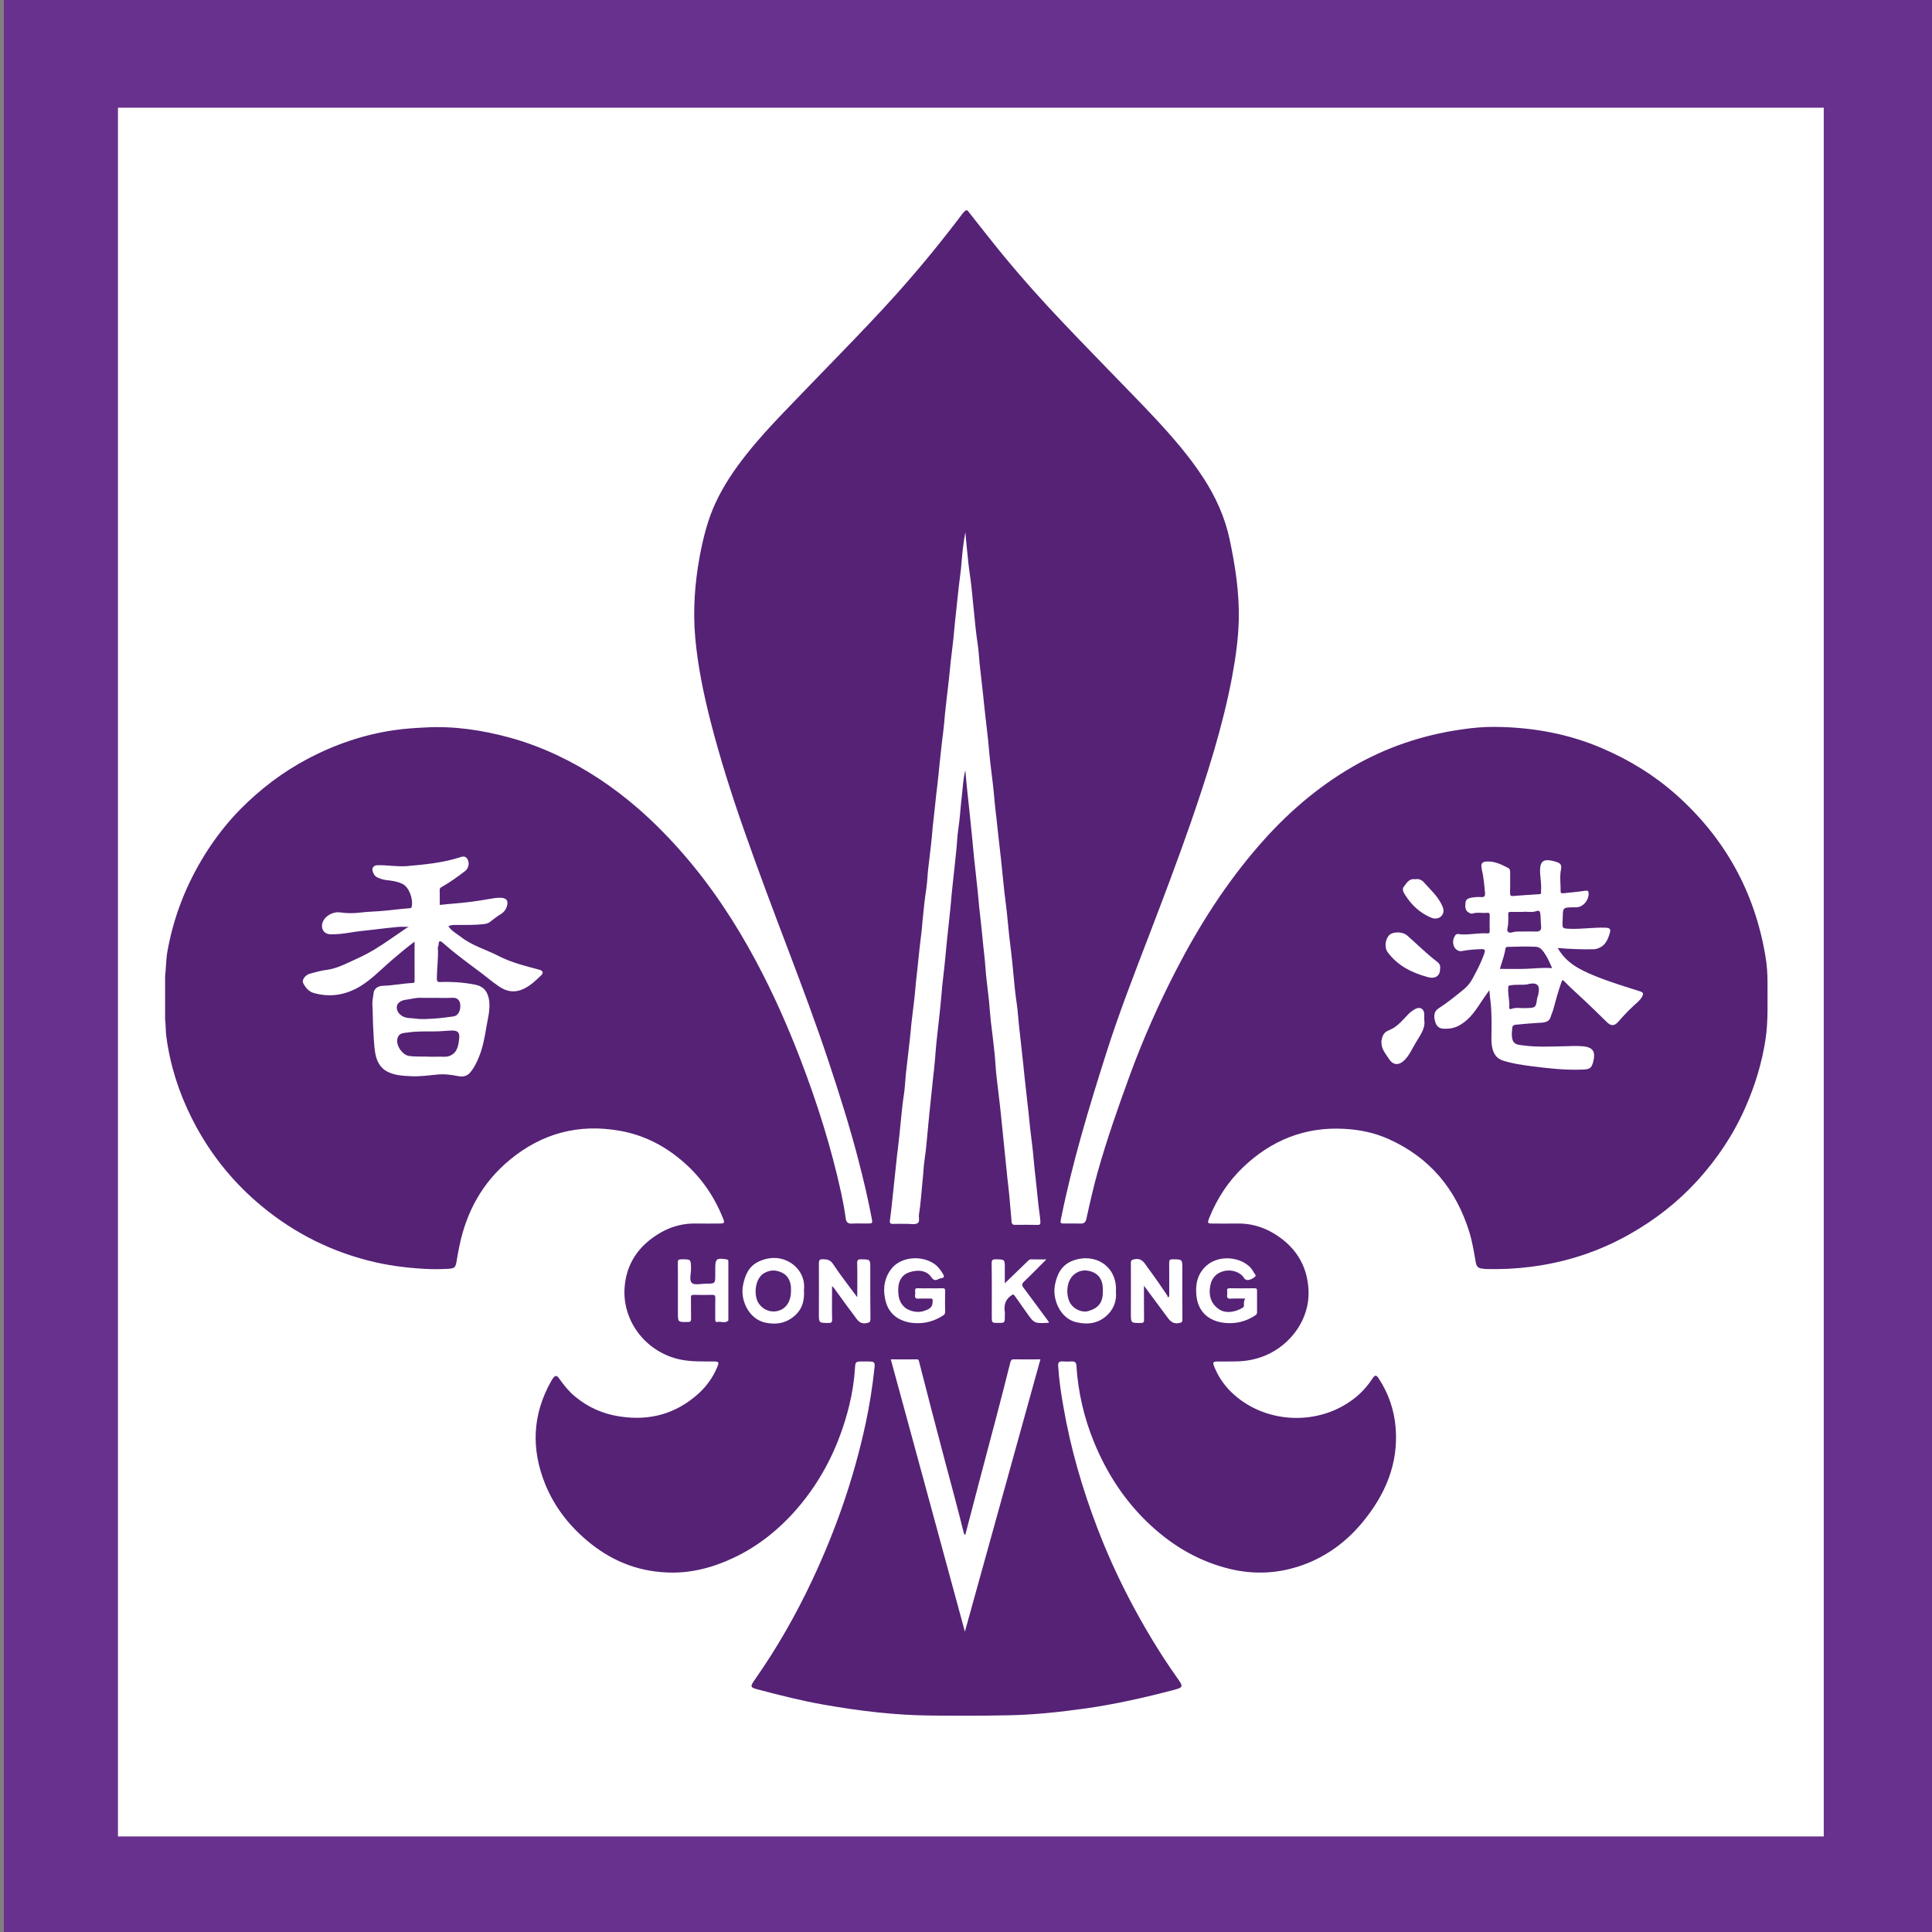 <?xml version="1.0" encoding="utf-8"?>
<!-- Generator: Adobe Illustrator 16.0.0, SVG Export Plug-In . SVG Version: 6.00 Build 0)  -->
<!DOCTYPE svg PUBLIC "-//W3C//DTD SVG 1.1//EN" "http://www.w3.org/Graphics/SVG/1.1/DTD/svg11.dtd">
<svg version="1.1" id="圖層_2" xmlns="http://www.w3.org/2000/svg" xmlns:xlink="http://www.w3.org/1999/xlink" x="0px" y="0px"
	 width="500px" height="500px" viewBox="0 0 500 500" enable-background="new 0 0 500 500" xml:space="preserve">
<rect x="0" y="0" width="500" height="500" fill="#808080" stroke="none"/>
<rect x="1" y="-1" fill="#69318E" width="500.512" height="503.294"/>
<rect x="30.53" y="27.876" fill="#FFFFFF" width="441.453" height="447.393"/>
<g>
	<path fill-rule="evenodd" clip-rule="evenodd" fill="#FFFFFF" d="M249.837,199.355c-0.599,2.189-0.634,4.438-0.914,6.655
		c-0.351,2.907-0.491,5.807-0.933,8.698c-0.264,1.794-0.315,3.628-0.507,5.44c-0.317,2.848-0.563,5.729-0.917,8.593
		c-0.227,1.862-0.365,3.788-0.542,5.678c-0.281,2.853-0.6,5.718-0.914,8.584c-0.195,1.87-0.353,3.778-0.547,5.675
		c-0.262,2.868-0.7,5.722-0.893,8.587c-0.158,1.888-0.372,3.786-0.563,5.677c-0.281,2.865-0.687,5.729-0.916,8.584
		c-0.122,1.911-0.315,3.777-0.508,5.689c-0.353,2.845-0.581,5.728-0.916,8.572c-0.212,1.815-0.349,3.64-0.544,5.451
		c-0.301,2.941-0.492,5.905-0.933,8.82c-0.28,1.806-0.317,3.621-0.524,5.442c-0.301,2.935-0.475,5.895-0.935,8.836
		c-0.122,0.767,0.303,1.863-0.384,2.24c-0.667,0.389-1.706,0.16-2.586,0.16c-1.247,0-2.494-0.045-3.739,0.007
		c-0.6,0.013-0.882-0.097-0.827-0.778c0.263-1.95,0.475-3.913,0.686-5.863c0.193-1.731,0.369-3.469,0.544-5.194
		c0.334-2.741,0.544-5.499,0.914-8.212c0.229-1.689,0.351-3.386,0.545-5.081c0.297-2.745,0.491-5.487,0.93-8.235
		c0.282-1.73,0.336-3.521,0.512-5.307c0.315-2.671,0.595-5.325,0.913-7.986c0.227-1.761,0.368-3.551,0.543-5.319
		c0.301-2.732,0.703-5.456,0.948-8.206c0.124-1.696,0.319-3.391,0.515-5.08c0.317-2.741,0.542-5.5,0.893-8.225
		c0.228-1.677,0.388-3.373,0.529-5.07c0.262-2.75,0.543-5.49,0.965-8.217c0.262-1.765,0.299-3.559,0.507-5.324
		c0.302-2.732,0.687-5.475,0.937-8.225c0.121-1.686,0.296-3.374,0.508-5.072c0.333-2.742,0.545-5.474,0.914-8.215
		c0.21-1.686,0.351-3.392,0.527-5.08c0.314-2.732,0.56-5.472,0.93-8.225c0.211-1.668,0.369-3.382,0.508-5.07
		c0.282-2.742,0.615-5.493,0.934-8.224c0.208-1.765,0.351-3.549,0.547-5.316c0.296-2.744,0.702-5.466,0.911-8.233
		c0.14-1.682,0.353-3.377,0.529-5.063c0.315-2.742,0.544-5.492,0.911-8.224c0.23-1.607,0.386-3.208,0.513-4.835
		c0.209-2.388,0.472-4.769,0.93-7.144c0.246,2.698,0.491,5.406,0.789,8.103c0.281,2.497,0.722,4.991,0.935,7.495
		c0.14,1.696,0.349,3.385,0.507,5.071c0.265,2.749,0.529,5.492,0.947,8.233c0.266,1.714,0.336,3.455,0.512,5.184
		c0.301,2.707,0.597,5.405,0.914,8.103c0.194,1.773,0.333,3.561,0.564,5.324c0.295,2.742,0.665,5.467,0.895,8.217
		c0.126,1.697,0.333,3.383,0.526,5.071c0.317,2.73,0.703,5.472,0.915,8.224c0.141,1.702,0.334,3.374,0.546,5.07
		c0.313,2.743,0.562,5.492,0.912,8.243c0.213,1.661,0.354,3.358,0.544,5.072c0.3,2.74,0.529,5.472,0.899,8.215
		c0.227,1.635,0.387,3.295,0.544,4.937c0.244,2.795,0.579,5.572,0.93,8.341c0.195,1.651,0.354,3.312,0.512,4.975
		c0.245,2.774,0.526,5.569,0.931,8.328c0.262,1.725,0.336,3.456,0.525,5.204c0.301,2.698,0.579,5.392,0.898,8.101
		c0.211,1.725,0.353,3.463,0.544,5.185c0.297,2.719,0.6,5.416,0.897,8.093c0.23,1.726,0.351,3.476,0.545,5.214
		c0.317,2.786,0.72,5.554,0.948,8.337c0.14,1.661,0.317,3.306,0.512,4.946c0.331,2.787,0.542,5.573,0.912,8.36
		c0.14,0.972,0.281,1.95,0.317,2.961c0.019,0.518-0.159,0.676-0.688,0.676c-1.968-0.036-3.953-0.036-5.919-0.01
		c-0.936,0.016-0.827-0.718-0.882-1.204c-0.282-2.803-0.438-5.615-0.772-8.401c-0.475-3.927-0.792-7.862-1.231-11.798
		c-0.229-2.304-0.455-4.634-0.703-6.938c-0.333-3.418-0.808-6.829-1.176-10.221c-0.229-2.021-0.281-4.028-0.512-6.05
		c-0.262-2.69-0.632-5.38-0.949-8.093c-0.193-1.821-0.317-3.622-0.491-5.441c-0.297-2.872-0.719-5.694-0.913-8.586
		c-0.123-1.828-0.353-3.638-0.544-5.438c-0.283-2.856-0.547-5.729-0.898-8.585c-0.229-1.828-0.334-3.691-0.544-5.546
		c-0.301-2.906-0.632-5.807-0.947-8.717c-0.196-1.765-0.318-3.546-0.51-5.314c-0.268-2.911-0.599-5.801-0.898-8.702
		c-0.212-1.739-0.353-3.467-0.544-5.202C250.012,201.631,249.941,200.499,249.837,199.355z"/>
	<path fill-rule="evenodd" clip-rule="evenodd" fill="#FFFFFF" d="M107.289,243.697c-2.182,1.637-4.097,3.244-6.011,4.888
		c-2.97,2.566-5.677,5.516-9.21,7.317c-3.41,1.724-7.031,2.146-10.754,1.115c-1.392-0.366-2.235-1.379-2.848-2.599
		c-0.421-0.773,0.508-2.103,1.773-2.443c1.406-0.396,2.829-0.774,4.29-0.968c1.986-0.262,3.762-1.018,5.518-1.829
		c2.304-1.044,4.605-2.088,6.766-3.39c2.83-1.706,5.521-3.681,8.264-5.527c0.121-0.097,0.262-0.148,0.718-0.386
		c-1.141,0-2.003-0.063-2.829,0.016c-2.125,0.187-4.235,0.457-6.343,0.705c-2.005,0.227-4.009,0.412-5.997,0.748
		c-1.686,0.28-3.374,0.489-5.062,0.455c-1.474-0.009-2.421-1.073-2.212-2.529c0.264-1.952,2.671-3.438,4.692-3.137
		c1.688,0.251,3.48,0.262,5.186,0.042c1.668-0.201,3.321-0.262,4.972-0.368c2.655-0.177,5.274-0.589,7.911-0.766
		c0.28-0.018,0.369-0.111,0.438-0.404c0.423-1.908-0.648-5.017-2.374-5.87c-1.247-0.631-2.726-0.845-4.149-0.999
		c-0.822-0.09-1.595-0.319-2.336-0.679c-0.806-0.376-1.068-1.01-1.281-1.729c-0.212-0.775,0.386-1.434,1.229-1.443
		c2.619-0.069,5.202,0.457,7.804,0.221c4.445-0.396,8.896-0.817,13.198-2.145c0.88-0.272,1.846-0.747,2.444,0.545
		c0.439,0.993,0.158,2.241-0.774,2.935c-1.915,1.467-3.886,2.883-5.994,4.077c-0.315,0.177-0.545,0.334-0.528,0.79
		c0.053,1.284,0.016,2.56,0.016,3.86c1.355-0.151,2.62-0.282,3.923-0.378c2.935-0.236,5.87-0.623,8.769-1.15
		c1.089-0.169,2.179-0.405,3.305-0.317c1.314,0.123,1.739,0.747,1.438,2c-0.262,1.03-0.825,1.725-1.704,2.262
		c-0.983,0.581-1.863,1.342-2.761,2.003c-0.438,0.323-0.964,0.457-1.511,0.536c-2.301,0.273-4.554,0.219-6.833,0.219
		c-0.793,0-1.583-0.081-2.391,0.343c0.826,1.221,2.14,1.917,3.27,2.779c2.882,2.257,6.449,3.225,9.628,4.867
		c3.395,1.767,7.05,2.627,10.669,3.61c0.914,0.255,1.088,0.812,0.477,1.414c-1.582,1.495-3.13,3.043-5.239,3.808
		c-2.091,0.764-3.971,0.266-5.659-0.871c-1.828-1.23-3.48-2.679-5.255-3.99c-3.128-2.318-6.257-4.623-9.192-7.213
		c-0.421-0.405-1.245-1.117-1.229,0.402c0,0.23-0.211,0.475-0.193,0.774c0.158,2.647-0.244,5.281-0.264,7.917
		c0,0.729,0.159,0.968,0.912,0.931c3.043-0.104,6.029,0.1,9,0.681c2.231,0.453,3.321,1.799,3.638,4.215
		c0.28,2.322-0.353,4.57-0.737,6.812c-0.439,2.611-0.896,5.23-1.917,7.689c-0.595,1.493-1.319,2.94-2.373,4.138
		c-0.845,0.924-1.933,1.036-3.041,0.817c-1.809-0.38-3.638-0.589-5.462-0.393c-2.232,0.199-4.414,0.534-6.646,0.419
		c-2.196-0.106-4.412-0.193-6.4-1.301c-1.718-0.965-2.529-2.681-2.878-4.479c-0.422-2.304-0.422-4.666-0.581-6.997
		c-0.104-1.933-0.069-3.839-0.194-5.737c-0.069-1.027,0.21-1.978,0.299-2.963c0.108-1.186,1.125-1.906,2.533-1.931
		c2.547-0.072,5.026-0.608,7.558-0.721c0.719-0.039,0.528-0.512,0.528-0.845C107.289,250.323,107.289,247.099,107.289,243.697z"/>
	<path fill-rule="evenodd" clip-rule="evenodd" fill="#FFFFFF" d="M403.142,245.341c2.177,3.857,5.659,5.588,9.316,7.1
		c3.921,1.634,7.963,2.829,11.985,4.121c0.701,0.219,1.002,0.492,0.544,1.361c-0.563,1.029-1.438,1.635-2.232,2.391
		c-1.407,1.292-2.706,2.697-3.986,4.146c-0.985,1.126-1.848,1.101-2.901,0.063c-2.495-2.398-4.922-4.831-7.488-7.16
		c-1.195-1.1-2.391-2.197-3.514-3.385c-0.493-0.473-0.565-0.404-0.792,0.266c-0.808,2.299-1.458,4.656-2.09,7.02
		c-0.159,0.608-0.459,1.152-0.616,1.739c-0.474,1.804-2.108,1.634-3.443,1.724c-1.935,0.14-3.868,0.271-5.783,0.484
		c-0.475,0.069-0.703,0.323-0.74,0.597c-0.122,1.115-0.281,2.243,0.055,3.331c0.439,1.287,1.687,1.261,2.742,1.412
		c3.514,0.486,7.063,0.28,10.579,0.223c1.67-0.052,3.305-0.151,4.938,0.013c2.776,0.251,3.092,1.635,2.707,3.553
		c-0.457,2.284-1.106,2.436-3.232,2.478c-4.324,0.142-8.649-0.341-12.955-0.904c-2.494-0.318-4.937-0.679-7.327-1.458
		c-1.511-0.482-2.23-1.583-2.618-2.902c-0.231-0.85-0.317-1.773-0.317-2.703c0.036-3.245,0.141-6.495-0.231-9.71
		c-0.122-0.845-0.225-1.716-0.294-2.885c-0.739,1.039-1.319,1.847-1.865,2.664c-1.563,2.355-3.043,4.745-5.604,6.273
		c-1.479,0.914-3.06,1.162-4.729,1.003c-1.213-0.133-1.742-1.196-1.934-2.19c-0.246-1.098-0.193-2.266,0.932-3.002
		c2.373-1.53,4.569-3.305,6.746-5.107c0.813-0.695,1.546-1.608,2.06-2.558c1.162-2.116,2.267-4.237,3.058-6.52
		c0.314-0.914,0.262-1.204-0.757-1.178c-1.704,0.055-3.39,0.169-5.078,0.5c-0.841,0.175-1.776-0.5-2.075-1.45
		c-0.298-0.924-0.106-1.81,0.388-2.583c0.386-0.632,1.073-0.317,1.617-0.282c2.249,0.116,4.482-0.421,6.713-0.264
		c0.476,0.035,0.616-0.158,0.616-0.625c-0.036-1.371-0.036-2.732,0-4.093c0-0.484-0.178-0.642-0.635-0.606
		c-1.298,0.14-2.637-0.237-3.919,0.219c-0.158,0.043-0.387-0.061-0.544-0.122c-1.317-0.502-1.284-1.598-1.178-2.681
		c0.07-0.88,0.632-1.152,1.511-1.335c0.88-0.15,1.727-0.222,2.584-0.15c0.842,0.036,1.019-0.281,0.967-1.019
		c-0.175-2.1-0.37-4.149-0.843-6.204c-0.317-1.45,0.034-1.987,1.511-1.994c1.97-0.035,3.638,0.814,5.307,1.667
		c0.564,0.29,0.527,0.819,0.527,1.31c0,1.731,0.018,3.464-0.018,5.202c0,0.518,0.089,0.819,0.72,0.756
		c2.286-0.177,4.59-0.333,6.891-0.473c0.635-0.045,0.353-0.51,0.388-0.826c0.19-1.837-0.265-3.649-0.246-5.491
		c0.052-2.06,0.861-2.779,2.882-2.383c0.387,0.069,0.774,0.175,1.125,0.281c1.002,0.324,1.723,0.554,1.408,2.063
		c-0.372,1.795-0.055,3.702-0.091,5.544c-0.015,0.697,0.405,0.59,0.772,0.565c1.865-0.212,3.711-0.345,5.538-0.644
		c0.755-0.123,0.932,0.079,0.948,0.74c0.053,1.493-1.283,3.524-3.215,3.542c-3.87,0.034-3.358-0.106-3.533,3.558
		c-0.105,1.985-0.019,1.926,1.986,2.013c3.04,0.097,6.081-0.404,9.14-0.291c1.156,0.064,1.404,0.352,1.069,1.477
		c-0.49,1.625-1.124,3.148-2.917,3.829c-0.457,0.179-0.878,0.267-1.369,0.275C409.294,245.728,406.304,245.613,403.142,245.341z"/>
	<path fill-rule="evenodd" clip-rule="evenodd" fill="#FFFFFF" d="M269.258,351.802c-6.539,23.523-13.008,46.88-19.543,70.468
		c-6.417-23.588-12.763-46.989-19.176-70.468c2.287,0,4.499,0.026,6.697,0c0.369,0,0.51,0.058,0.595,0.489
		c2.233,8.695,4.467,17.374,6.787,26.06c1.633,6.146,3.321,12.302,4.833,18.471c0.034,0.148,0.174,0.251,0.353,0.444
		c1.246-4.788,2.493-9.516,3.723-14.224c1.495-5.687,3.006-11.34,4.502-17.017c1.157-4.486,2.335-8.946,3.443-13.432
		c0.156-0.625,0.353-0.812,0.932-0.792C264.651,351.828,266.903,351.802,269.258,351.802z"/>
	<path fill-rule="evenodd" clip-rule="evenodd" fill="#FFFFFF" d="M296.059,332.742c0,3.144-0.021,5.94,0.018,8.778
		c0.018,0.646-0.142,0.865-0.827,0.865c-2.582,0.02-2.582,0.039-2.582-2.548c0-4.277,0.035-8.548,0-12.802
		c-0.02-0.855,0.175-1.029,1.071-1.165c1.847-0.302,2.459,1.053,3.252,2.134c1.757,2.353,3.392,4.753,5.044,7.167
		c0.104,0.167,0.142,0.389,0.191,0.602c0.122-0.1,0.248-0.213,0.37-0.3c0-2.89,0.018-5.763-0.016-8.637
		c-0.019-0.757,0.177-0.939,0.912-0.934c2.498,0.026,2.498-0.025,2.498,2.491c0,4.357-0.036,8.704,0.014,13.064
		c0.018,0.708-0.191,0.808-0.911,0.956c-1.774,0.331-2.513-0.872-3.34-1.992C299.925,337.958,298.097,335.474,296.059,332.742z"/>
	<path fill-rule="evenodd" clip-rule="evenodd" fill="#FFFFFF" d="M215.337,332.854c0,3.006-0.051,5.812,0.016,8.611
		c0.02,0.766-0.227,0.934-0.948,0.92c-2.462-0.013-2.478,0.02-2.478-2.388c0-4.348,0.034-8.708,0-13.059
		c0-0.83,0.177-1.055,1.036-1.055c1.162,0.019,1.952,0.177,2.69,1.328c1.879,2.854,4.006,5.539,6.205,8.506
		c0-3.063,0.053-5.876-0.02-8.725c-0.053-0.933,0.246-1.116,1.126-1.091c2.267,0.062,2.267,0.01,2.267,2.33
		c0,4.402-0.02,8.788,0.037,13.161c0,0.812-0.281,0.863-0.986,1.021c-1.934,0.396-2.529-1.071-3.374-2.159
		c-1.76-2.285-3.409-4.656-5.115-6.971C215.707,333.153,215.565,333.058,215.337,332.854z"/>
	<path fill-rule="evenodd" clip-rule="evenodd" fill="#FFFFFF" d="M240.785,333.418c1.056,0,2.093,0.016,3.128-0.02
		c0.563-0.017,0.687,0.187,0.687,0.698c-0.037,1.814-0.037,3.617,0,5.419c0,0.45-0.142,0.695-0.545,0.943
		c-1.826,1.164-3.708,1.85-5.921,1.966c-2.093,0.087-3.974-0.219-5.767-1.281c-2.02-1.216-3.02-3.186-3.374-5.37
		c-0.493-2.716,0.018-5.346,1.81-7.55c2.426-2.938,7.559-3.446,10.965-1.152c1.057,0.722,1.705,1.681,2.337,2.735
		c0.301,0.534,0.282,0.886-0.421,0.976c-0.28,0.025-0.544,0.097-0.772,0.226c-0.843,0.476-1.335,0.354-1.932-0.521
		c-1.143-1.674-3.356-2.015-5.765-1.182c-1.723,0.596-2.69,2.127-2.742,4.154c-0.051,1.848,0.159,3.518,1.635,4.859
		c1.213,1.085,3.553,1.532,5.08,0.934c1.088-0.412,2.108-0.702,2.161-2.195c0.053-0.714,0.123-1.045-0.722-0.994
		c-0.948,0.045-1.915-0.051-2.88,0.026c-0.776,0.061-1.004-0.219-0.917-0.931c0.057-0.351,0.057-0.714,0-1.081
		c-0.048-0.554,0.159-0.679,0.689-0.679C238.606,333.434,239.695,333.418,240.785,333.418z"/>
	<path fill-rule="evenodd" clip-rule="evenodd" fill="#FFFFFF" d="M322.263,336.072c-1.337,0-2.549-0.061-3.744,0.017
		c-0.827,0.061-1.036-0.248-0.931-0.995c0.036-0.331,0.036-0.649,0-0.972c-0.072-0.47,0.052-0.724,0.635-0.724
		c2.177,0.035,4.341,0.035,6.518,0c0.492,0,0.581,0.222,0.581,0.653c-0.018,1.859,0,3.7,0,5.541c0,0.419-0.14,0.631-0.492,0.847
		c-1.862,1.22-3.868,1.914-6.153,1.985c-2.001,0.045-3.813-0.258-5.533-1.249c-2.129-1.248-3.183-3.314-3.483-5.576
		c-0.349-2.912,0.092-5.751,2.427-7.92c2.776-2.594,7.435-2.609,10.458-0.547c0.824,0.566,1.478,1.249,1.915,2.156
		c0.231,0.412,0.827,0.791,0.231,1.229c-1.267,0.933-2.286,1.004-2.745,0.219c-1.02-1.654-3.337-2.163-4.92-1.844
		c-2.198,0.44-3.429,1.817-3.815,3.849c-0.438,2.423,0.092,4.524,2.127,6.001c1.791,1.319,4.412,0.844,6.311-0.335
		c0.263-0.187,0.315-0.431,0.278-0.727C321.894,337.18,321.926,336.646,322.263,336.072z"/>
	<path fill-rule="evenodd" clip-rule="evenodd" fill="#FFFFFF" d="M208.061,333.9c0.159,2.48-0.349,4.669-2.108,6.355
		c-2.285,2.159-4.993,2.703-8.051,2.002c-4.164-0.985-6.346-5.863-5.624-9.552c0.528-2.696,1.459-4.904,3.92-6.14
		c3.514-1.719,7.169-1.19,9.737,1.281C207.553,329.437,208.343,331.612,208.061,333.9z"/>
	<path fill-rule="evenodd" clip-rule="evenodd" fill="#FFFFFF" d="M288.8,334.286c0.211,2.134-0.438,4.168-1.932,5.751
		c-2.285,2.388-5.1,2.922-8.387,2.14c-4.11-1.001-6.183-5.931-5.464-9.638c0.597-3.025,1.861-5.31,4.815-6.346
		C283.494,324.182,289.204,327.757,288.8,334.286z"/>
	<path fill-rule="evenodd" clip-rule="evenodd" fill="#FFFFFF" d="M271.522,342.231c-0.228,0.077-0.246,0.104-0.299,0.116
		c-3.567,0.174-3.567,0.174-5.623-2.761c-0.983-1.403-1.984-2.804-2.971-4.203c-0.157-0.199-0.353-0.315-0.439-0.412
		c-1.896,1.023-2.458,2.62-2.145,4.641c0.053,0.36,0,0.733,0,1.091c0,1.664,0,1.664-1.722,1.664c-1.652,0-1.652,0-1.652-1.726
		c0-4.563,0.037-9.097-0.032-13.647c-0.02-0.937,0.28-1.116,1.141-1.091c2.266,0.062,2.266,0.01,2.266,2.33c0,1.358,0,2.723,0,3.881
		c1.987-1.905,4.045-3.9,6.102-5.896c0.191-0.189,0.421-0.306,0.719-0.306c1.249,0.035,2.479,0.017,3.938,0.017
		c-2.021,2.021-3.866,3.929-5.765,5.73c-0.683,0.653-0.599,1.065-0.052,1.738C267.149,336.281,269.293,339.217,271.522,342.231z"/>
	<path fill-rule="evenodd" clip-rule="evenodd" fill="#FFFFFF" d="M175.444,334.02c0-2.407,0.016-4.827-0.021-7.254
		c-0.016-0.656,0.177-0.853,0.862-0.862c2.55-0.019,2.513-0.032,2.55,2.433c0.035,1.269-0.563,2.974,0.245,3.701
		c0.685,0.618,2.372,0.177,3.603,0.177c2.425,0,2.425,0,2.425-2.407c0-0.502,0-0.975,0-1.471c0-2.6,0.301-2.809,2.901-2.423
		c0.475,0.081,0.491,0.268,0.491,0.608c0,5.023,0,9.988,0,14.999c0,0.062,0.037,0.203-0.016,0.229
		c-0.827,0.862-1.863,0.167-2.742,0.36c-0.634,0.139-0.634-0.264-0.634-0.715c0-1.808-0.034-3.616,0.018-5.419
		c0.018-0.688-0.175-0.897-0.861-0.872c-1.582,0.036-3.144,0.036-4.709,0c-0.581-0.01-0.756,0.146-0.74,0.737
		c0.037,1.821-0.016,3.617,0.037,5.432c0.019,0.688-0.175,0.853-0.861,0.862c-2.568,0.026-2.547,0.052-2.547-2.426
		C175.444,337.811,175.444,335.925,175.444,334.02z"/>
	<path fill-rule="evenodd" clip-rule="evenodd" fill="#FFFFFF" d="M368.59,263.927c0.404,2.249-1.16,4.124-2.283,6.071
		c-0.897,1.502-1.583,3.137-2.867,4.405c-1.474,1.416-2.937,1.29-4.022-0.415c-0.671-1.065-1.528-2.031-1.812-3.338
		c-0.089-0.527-0.139-0.997-0.052-1.506c0.245-1.158,0.615-2.038,1.967-2.547c2.075-0.808,3.48-2.621,5.009-4.182
		c0.527-0.536,1.126-0.961,1.795-1.317c1.125-0.591,2.124-0.079,2.266,1.218C368.624,262.747,368.59,263.208,368.59,263.927z"/>
	<path fill-rule="evenodd" clip-rule="evenodd" fill="#FFFFFF" d="M372.701,250.736c0,1.759-1.158,2.69-3.199,2.137
		c-4.04-1.108-7.747-2.893-10.349-6.407c-0.949-1.249-0.651-3.542,0.474-4.542c1.002-0.871,3.409-0.809,4.5,0.146
		c2.653,2.296,5.079,4.782,7.873,6.891C372.667,249.462,372.806,250.095,372.701,250.736z"/>
	<path fill-rule="evenodd" clip-rule="evenodd" fill="#FFFFFF" d="M366.234,227.546c0.844-0.175,1.669,0.132,2.214,0.739
		c1.654,1.881,3.587,3.573,4.695,5.915c0.261,0.544,0.507,1.134,0.42,1.729c-0.177,1.434-1.67,2.18-3.093,1.6
		c-2.989-1.221-5.203-3.321-6.89-6.026c-0.37-0.573-0.79-1.39-0.281-2.022C364.04,228.576,364.637,227.29,366.234,227.546z"/>
	<path fill-rule="evenodd" clip-rule="evenodd" fill="#552276" d="M111.1,273.47c-1.544-0.097-3.374,0.064-5.22-0.187
		c-1.706-0.219-3.569-2.774-2.989-4.653c0.423-1.366,1.603-1.267,2.568-1.409c2.372-0.377,4.78-0.263,7.171-0.298
		c1.404,0,2.793-0.177,4.18-0.219c1.654-0.045,2.215,0.447,2.024,2.1c-0.212,1.802-0.439,3.714-2.566,4.492
		c-0.985,0.357-1.969,0.094-2.953,0.174C112.682,273.515,112.032,273.47,111.1,273.47z"/>
	<path fill-rule="evenodd" clip-rule="evenodd" fill="#552276" d="M112.682,258.242c1.442,0,2.901,0.077,4.325-0.02
		c1.353-0.088,2.019,0.668,2.109,1.776c0.14,1.557-0.563,2.892-1.778,3.051c-1.67,0.245-3.337,0.454-5.044,0.561
		c-1.685,0.104-3.284,0.228-4.972-0.019c-0.774-0.122-1.564-0.043-2.338-0.264c-1.369-0.37-2.372-1.485-2.303-2.714
		c0.034-0.932,0.967-1.714,2.374-1.881c1.247-0.142,2.479-0.546,3.744-0.501C110.08,258.284,111.366,258.242,112.682,258.242z"/>
	<path fill-rule="evenodd" clip-rule="evenodd" fill="#552276" d="M401.701,250.553c-2.373-0.185-4.552,0.104-6.748,0.174
		c-2.231,0.071-4.447,0.02-6.785,0.02c0.512-1.796,1.196-3.472,1.44-5.265c0.107-0.518,0.669-0.439,0.862-0.439
		c2.336-0.069,4.66-0.14,6.994-0.016c1.247,0.026,1.917,1.143,2.514,2.055C400.646,248.117,401.102,249.285,401.701,250.553z"/>
	<path fill-rule="evenodd" clip-rule="evenodd" fill="#552276" d="M390.383,255.119c1.686-0.454,3.357-0.104,5.06-0.386
		c0.092-0.024,0.196-0.104,0.318-0.123c2.248-0.36,2.866,0.441,2.303,2.963c-0.055,0.229-0.177,0.457-0.229,0.669
		c-0.369,2.608-0.369,2.581-3.04,2.66c-1.229,0.053-2.495-0.263-3.708,0.222c-0.282,0.121-0.526-0.018-0.489-0.425
		C390.733,258.801,390.1,256.905,390.383,255.119z"/>
	<path fill-rule="evenodd" clip-rule="evenodd" fill="#552276" d="M394.091,236.001c1.07-0.151,2.337,0.237,3.603-0.228
		c0.439-0.144,0.827-0.124,0.934,0.656c0.14,1.073,0.085,2.154,0.207,3.218c0.144,1.239-0.473,1.485-1.526,1.438
		c-1.09-0.04-2.177-0.032-3.252,0c-0.86,0.011-1.739-0.077-2.618,0.188c-0.704,0.235-1.563,0.103-1.317-1.02
		c0.298-1.231,0.229-2.454,0.212-3.689c0-0.512,0.243-0.581,0.648-0.563C391.966,236.016,392.913,236.001,394.091,236.001z"/>
	<path fill-rule="evenodd" clip-rule="evenodd" fill="#552276" d="M204.703,334.122c0,2.697-1.265,4.544-3.27,5.11
		c-2.458,0.688-4.724-0.763-5.5-2.741c-0.808-2.144-0.386-5.825,1.95-7.08c1.617-0.862,3.076-0.756,4.587,0
		c1.388,0.688,2.019,1.985,2.214,3.488C204.723,333.312,204.703,333.697,204.703,334.122z"/>
	<path fill-rule="evenodd" clip-rule="evenodd" fill="#552276" d="M285.426,334.226c0,2.863-1.124,4.324-3.832,5.097
		c-1.53,0.447-3.865-0.482-4.779-2.375c-1.004-2.072-0.809-5.528,1.196-7.141c1.248-1.01,2.599-1.196,4.006-0.853
		c1.563,0.38,2.725,1.336,3.197,3.021C285.407,332.742,285.407,333.469,285.426,334.226z"/>
	<path fill-rule="evenodd" clip-rule="evenodd" fill="#552276" d="M249.908,54.452c0.158,0,0.314,0,0.473,0
		c2.127,2.73,4.288,5.437,6.431,8.129c4.589,5.799,9.421,11.361,14.412,16.766c5.152,5.553,10.423,10.983,15.694,16.415
		c4.043,4.183,8.12,8.304,12.058,12.521c4.482,4.832,8.788,9.762,12.39,15.298c3.251,4.967,5.66,10.292,6.891,16.127
		c1.44,6.817,2.497,13.697,2.338,20.712c-0.122,4.944-0.811,9.786-1.705,14.623c-2.427,12.907-6.415,25.369-10.686,37.758
		c-3.427,9.849-7.12,19.613-10.86,29.35c-3.868,10.079-7.789,20.149-11.056,30.44c-4.481,14.095-8.753,28.245-11.687,42.751
		c-0.246,1.307-0.246,1.307,1.105,1.307c1.302,0,2.601-0.032,3.866,0.013c0.932,0.032,1.391-0.302,1.584-1.229
		c0.878-4.01,1.789-8.026,2.882-11.98c2.442-8.653,5.41-17.123,8.505-25.573c3.375-9.152,7.329-18.064,11.794-26.728
		c5.993-11.61,12.97-22.576,21.563-32.428c6.942-7.987,14.851-14.885,24.023-20.218c8.792-5.105,18.229-8.278,28.28-9.72
		c2.97-0.449,5.94-0.705,8.91-0.667c9.543,0.113,18.824,1.767,27.628,5.58c6.961,2.998,13.392,6.933,19.051,11.967
		c12.584,11.205,20.315,25.117,23.092,41.741c0.406,2.285,0.548,4.57,0.548,6.874c-0.036,4.954,0.227,9.901-0.529,14.814
		c-0.948,6.088-2.723,11.926-5.22,17.547c-3.075,7.013-7.276,13.269-12.407,18.912c-5.061,5.555-10.914,10.114-17.469,13.825
		c-7.979,4.53-16.537,7.317-25.641,8.47c-3.833,0.498-7.682,0.676-11.564,0.579c-0.354-0.032-0.722-0.097-1.092-0.122
		c-0.983-0.091-1.425-0.625-1.58-1.609c-0.457-2.619-0.879-5.255-1.652-7.804c-3.428-11.099-10.211-19.324-20.914-24.112
		c-3.655-1.635-7.469-2.427-11.477-2.636c-10.211-0.569-18.859,2.971-26.187,9.947c-3.831,3.662-6.681,8.048-8.683,12.942
		c-0.055,0.135-0.105,0.231-0.14,0.354c-0.405,1.133-0.336,1.262,0.842,1.262c2.143,0.013,4.254,0.039,6.415,0
		c3.216-0.07,6.239,0.705,9.034,2.278c5.852,3.321,9.226,8.367,9.49,15.15c0.264,7.15-4.379,13.856-11.214,16.74
		c-2.443,1.02-5.009,1.486-7.646,1.519c-1.53,0.045-3.075,0-4.584,0.02c-1.319,0-1.424,0.174-0.932,1.422
		c1.158,2.849,2.934,5.291,5.235,7.292c8.56,7.485,21.865,7.875,30.845,0.934c1.9-1.448,3.494-3.198,4.815-5.213
		c0.666-1.018,1.003-1.018,1.651-0.013c2.515,3.835,3.973,8.048,4.358,12.652c0.775,9.394-2.669,17.352-8.489,24.444
		c-4.182,5.071-9.295,8.895-15.498,11.134c-6.205,2.24-12.513,2.568-18.913,1.03c-7.786-1.893-14.445-5.741-20.315-11.125
		c-6.679-6.117-11.477-13.479-14.872-21.776c-2.563-6.265-4.072-12.813-4.515-19.588c-0.033-0.853-0.313-1.238-1.192-1.213
		c-0.811,0.064-1.635,0.064-2.428,0c-0.88-0.025-1.176,0.245-1.107,1.213c0.228,3.53,0.723,7.038,1.354,10.514
		c1.863,10.8,4.906,21.265,8.824,31.491c2.406,6.301,5.186,12.415,8.294,18.375c3.727,7.111,7.839,13.998,12.497,20.543
		c1.441,2.027,1.352,2.253-1.056,2.884c-7.521,1.976-15.113,3.7-22.811,4.788c-6.663,0.934-13.324,1.654-20.072,1.776
		c-6.609,0.129-13.198,0.129-19.807,0.062c-9.401-0.062-18.717-1.194-27.961-2.829c-5.643-0.984-11.178-2.4-16.714-3.849
		c-2.302-0.599-2.354-0.73-1.038-2.636c5.712-8.132,10.616-16.749,14.836-25.721c6.095-12.949,10.771-26.388,13.795-40.393
		c1.052-4.847,1.807-9.75,2.334-14.681c0.124-1.271-0.067-1.493-1.333-1.519c-0.596-0.02-1.196-0.01-1.812-0.01
		c-1.702,0.01-1.828,0.062-1.915,1.715c-0.211,3.354-0.738,6.662-1.544,9.898c-2.462,9.845-6.769,18.762-13.445,26.491
		c-4.66,5.377-10.125,9.776-16.61,12.801c-5.377,2.514-11.089,3.99-17.066,3.707c-7.855-0.315-14.726-3.198-20.703-8.271
		c-4.729-3.996-8.421-8.766-10.773-14.506c-3.725-9.165-3.374-18.137,1.565-26.835c0.087-0.145,0.156-0.273,0.245-0.405
		c0.74-1.088,1.125-1.127,1.863-0.042c1.178,1.647,2.409,3.195,3.974,4.489c3.408,2.848,7.311,4.56,11.668,5.203
		c7.715,1.185,14.552-0.688,20.351-5.953c2.091-1.896,3.692-4.151,4.798-6.765c0.581-1.345,0.475-1.519-0.965-1.528
		c-2.848-0.01-5.713,0.097-8.542-0.486c-8.609-1.782-14.904-9.551-14.464-18.291c0.352-6.564,3.762-11.365,9.403-14.597
		c2.811-1.608,5.854-2.394,9.139-2.323c2.003,0.039,4.043,0.013,6.03,0c1.314,0,1.419-0.154,0.912-1.384
		c-2.196-5.477-5.448-10.274-9.844-14.191c-4.832-4.334-10.419-7.295-16.87-8.428c-10.63-1.882-20.141,0.647-28.438,7.515
		c-7.081,5.83-11.263,13.441-13.075,22.384c-0.246,1.217-0.491,2.439-0.685,3.694c-0.301,1.834-0.51,2.053-2.425,2.144
		c-1.971,0.105-3.955,0.122-5.923,0c-4.957-0.271-9.86-0.931-14.656-2.179c-10.897-2.816-20.527-7.952-29-15.359
		c-6.909-6.05-12.407-13.2-16.521-21.374c-3.39-6.713-5.64-13.776-6.626-21.239c-0.211-1.467-0.106-2.95-0.315-4.436
		c0-3.701,0-7.416,0-11.118c0.246-2.179,0.227-4.393,0.616-6.552c1.616-8.965,4.887-17.27,9.685-24.977
		c2.653-4.27,5.727-8.198,9.225-11.765c5.078-5.131,10.772-9.462,17.134-12.866c7.189-3.821,14.764-6.441,22.833-7.575
		c2.618-0.378,5.271-0.543,7.922-0.674c7.366-0.406,14.538,0.674,21.601,2.581c4.238,1.15,8.347,2.688,12.339,4.554
		c7.644,3.584,14.587,8.231,20.949,13.744c4.217,3.662,8.153,7.668,11.81,11.881c7.364,8.478,13.498,17.784,18.771,27.65
		c4.391,8.2,8.17,16.697,11.511,25.406c4.359,11.331,7.997,22.877,10.595,34.758c0.458,2.114,0.845,4.268,1.144,6.423
		c0.104,1.018,0.581,1.474,1.652,1.403c1.318-0.07,2.671-0.007,3.99-0.02c1.299,0,1.352-0.058,1.107-1.297
		c-0.949-5.036-2.127-9.991-3.411-14.94c-2.283-8.837-5.025-17.493-7.908-26.131c-3.144-9.439-6.644-18.771-10.156-28.061
		c-4.011-10.555-7.98-21.089-11.707-31.749c-3.195-9.12-6.114-18.328-8.522-27.715c-1.828-7.173-3.339-14.413-3.991-21.828
		c-0.614-7.039-0.106-13.972,1.16-20.915c0.914-4.832,2.074-9.569,4.201-14.079c2.072-4.402,4.779-8.391,7.768-12.18
		c3.04-3.867,6.362-7.471,9.77-11.035c4.833-5.054,9.736-10.061,14.589-15.1c5.009-5.175,10.018-10.394,14.815-15.746
		c5.923-6.634,11.564-13.522,16.925-20.64C249.361,54.935,249.625,54.707,249.908,54.452z"/>
	<path fill-rule="evenodd" clip-rule="evenodd" fill="#FFFFFF" d="M249.837,199.355c-0.599,2.189-0.634,4.438-0.914,6.655
		c-0.351,2.907-0.491,5.807-0.933,8.698c-0.264,1.794-0.315,3.628-0.507,5.44c-0.317,2.848-0.563,5.729-0.917,8.593
		c-0.227,1.862-0.365,3.788-0.542,5.678c-0.281,2.853-0.6,5.718-0.914,8.584c-0.195,1.87-0.353,3.778-0.547,5.675
		c-0.262,2.868-0.7,5.722-0.893,8.587c-0.158,1.888-0.372,3.786-0.563,5.677c-0.281,2.865-0.687,5.729-0.916,8.584
		c-0.122,1.911-0.315,3.777-0.508,5.689c-0.353,2.845-0.581,5.728-0.916,8.572c-0.212,1.815-0.349,3.64-0.544,5.451
		c-0.301,2.941-0.492,5.905-0.933,8.82c-0.28,1.806-0.317,3.621-0.524,5.442c-0.301,2.935-0.475,5.895-0.935,8.836
		c-0.122,0.767,0.303,1.863-0.384,2.24c-0.667,0.389-1.706,0.16-2.586,0.16c-1.247,0-2.494-0.045-3.739,0.007
		c-0.6,0.013-0.882-0.097-0.827-0.778c0.263-1.95,0.475-3.913,0.686-5.863c0.193-1.731,0.369-3.469,0.544-5.194
		c0.334-2.741,0.544-5.499,0.914-8.212c0.229-1.689,0.351-3.386,0.545-5.081c0.297-2.745,0.491-5.487,0.93-8.235
		c0.282-1.73,0.336-3.521,0.512-5.307c0.315-2.671,0.595-5.325,0.913-7.986c0.227-1.761,0.368-3.551,0.543-5.319
		c0.301-2.732,0.703-5.456,0.948-8.206c0.124-1.696,0.319-3.391,0.515-5.08c0.317-2.741,0.542-5.5,0.893-8.225
		c0.228-1.677,0.388-3.373,0.529-5.07c0.262-2.75,0.543-5.49,0.965-8.217c0.262-1.765,0.299-3.559,0.507-5.324
		c0.302-2.732,0.687-5.475,0.937-8.225c0.121-1.686,0.296-3.374,0.508-5.072c0.333-2.742,0.545-5.474,0.914-8.215
		c0.21-1.686,0.351-3.392,0.527-5.08c0.314-2.732,0.56-5.472,0.93-8.225c0.211-1.668,0.369-3.382,0.508-5.07
		c0.282-2.742,0.615-5.493,0.934-8.224c0.208-1.765,0.351-3.549,0.547-5.316c0.296-2.744,0.702-5.466,0.911-8.233
		c0.14-1.682,0.353-3.377,0.529-5.063c0.315-2.742,0.544-5.492,0.911-8.224c0.23-1.607,0.386-3.208,0.513-4.835
		c0.209-2.388,0.472-4.769,0.93-7.144c0.246,2.698,0.491,5.406,0.789,8.103c0.281,2.497,0.722,4.991,0.935,7.495
		c0.14,1.696,0.349,3.385,0.507,5.071c0.265,2.749,0.529,5.492,0.947,8.233c0.266,1.714,0.336,3.455,0.512,5.184
		c0.301,2.707,0.597,5.405,0.914,8.103c0.194,1.773,0.333,3.561,0.564,5.324c0.295,2.742,0.665,5.467,0.895,8.217
		c0.126,1.697,0.333,3.383,0.526,5.071c0.317,2.73,0.703,5.472,0.915,8.224c0.141,1.702,0.334,3.374,0.546,5.07
		c0.313,2.743,0.562,5.492,0.912,8.243c0.213,1.661,0.354,3.358,0.544,5.072c0.3,2.74,0.529,5.472,0.899,8.215
		c0.227,1.635,0.387,3.295,0.544,4.937c0.244,2.795,0.579,5.572,0.93,8.341c0.195,1.651,0.354,3.312,0.512,4.975
		c0.245,2.774,0.526,5.569,0.931,8.328c0.262,1.725,0.336,3.456,0.525,5.204c0.301,2.698,0.579,5.392,0.898,8.101
		c0.211,1.725,0.353,3.463,0.544,5.185c0.297,2.719,0.6,5.416,0.897,8.093c0.23,1.726,0.351,3.476,0.545,5.214
		c0.317,2.786,0.72,5.554,0.948,8.337c0.14,1.661,0.317,3.306,0.512,4.946c0.331,2.787,0.542,5.573,0.912,8.36
		c0.14,0.972,0.281,1.95,0.317,2.961c0.019,0.518-0.159,0.676-0.688,0.676c-1.968-0.036-3.953-0.036-5.919-0.01
		c-0.936,0.016-0.827-0.718-0.882-1.204c-0.282-2.803-0.438-5.615-0.772-8.401c-0.475-3.927-0.792-7.862-1.231-11.798
		c-0.229-2.304-0.455-4.634-0.703-6.938c-0.333-3.418-0.808-6.829-1.176-10.221c-0.229-2.021-0.281-4.028-0.512-6.05
		c-0.262-2.69-0.632-5.38-0.949-8.093c-0.193-1.821-0.317-3.622-0.491-5.441c-0.297-2.872-0.719-5.694-0.913-8.586
		c-0.123-1.828-0.353-3.638-0.544-5.438c-0.283-2.856-0.547-5.729-0.898-8.585c-0.229-1.828-0.334-3.691-0.544-5.546
		c-0.301-2.906-0.632-5.807-0.947-8.717c-0.196-1.765-0.318-3.546-0.51-5.314c-0.268-2.911-0.599-5.801-0.898-8.702
		c-0.212-1.739-0.353-3.467-0.544-5.202C250.012,201.631,249.941,200.499,249.837,199.355z"/>
	<path fill-rule="evenodd" clip-rule="evenodd" fill="#FFFFFF" d="M107.289,243.697c-2.182,1.637-4.097,3.244-6.011,4.888
		c-2.97,2.566-5.677,5.516-9.21,7.317c-3.41,1.724-7.031,2.146-10.754,1.115c-1.392-0.366-2.235-1.379-2.848-2.599
		c-0.421-0.773,0.508-2.103,1.773-2.443c1.406-0.396,2.829-0.774,4.29-0.968c1.986-0.262,3.762-1.018,5.518-1.829
		c2.304-1.044,4.605-2.088,6.766-3.39c2.83-1.706,5.521-3.681,8.264-5.527c0.121-0.097,0.262-0.148,0.718-0.386
		c-1.141,0-2.003-0.063-2.829,0.016c-2.125,0.187-4.235,0.457-6.343,0.705c-2.005,0.227-4.009,0.412-5.997,0.748
		c-1.686,0.28-3.374,0.489-5.062,0.455c-1.474-0.009-2.421-1.073-2.212-2.529c0.264-1.952,2.671-3.438,4.692-3.137
		c1.688,0.251,3.48,0.262,5.186,0.042c1.668-0.201,3.321-0.262,4.972-0.368c2.655-0.177,5.274-0.589,7.911-0.766
		c0.28-0.018,0.369-0.111,0.438-0.404c0.423-1.908-0.648-5.017-2.374-5.87c-1.247-0.631-2.726-0.845-4.149-0.999
		c-0.822-0.09-1.595-0.319-2.336-0.679c-0.806-0.376-1.068-1.01-1.281-1.729c-0.212-0.775,0.386-1.434,1.229-1.443
		c2.619-0.069,5.202,0.457,7.804,0.221c4.445-0.396,8.896-0.817,13.198-2.145c0.88-0.272,1.846-0.747,2.444,0.545
		c0.439,0.993,0.158,2.241-0.774,2.935c-1.915,1.467-3.886,2.883-5.994,4.077c-0.315,0.177-0.545,0.334-0.528,0.79
		c0.053,1.284,0.016,2.56,0.016,3.86c1.355-0.151,2.62-0.282,3.923-0.378c2.935-0.236,5.87-0.623,8.769-1.15
		c1.089-0.169,2.179-0.405,3.305-0.317c1.314,0.123,1.739,0.747,1.438,2c-0.262,1.03-0.825,1.725-1.704,2.262
		c-0.983,0.581-1.863,1.342-2.761,2.003c-0.438,0.323-0.964,0.457-1.511,0.536c-2.301,0.273-4.554,0.219-6.833,0.219
		c-0.793,0-1.583-0.081-2.391,0.343c0.826,1.221,2.14,1.917,3.27,2.779c2.882,2.257,6.449,3.225,9.628,4.867
		c3.395,1.767,7.05,2.627,10.669,3.61c0.914,0.255,1.088,0.812,0.477,1.414c-1.582,1.495-3.13,3.043-5.239,3.808
		c-2.091,0.764-3.971,0.266-5.659-0.871c-1.828-1.23-3.48-2.679-5.255-3.99c-3.128-2.318-6.257-4.623-9.192-7.213
		c-0.421-0.405-1.245-1.117-1.229,0.402c0,0.23-0.211,0.475-0.193,0.774c0.158,2.647-0.244,5.281-0.264,7.917
		c0,0.729,0.159,0.968,0.912,0.931c3.043-0.104,6.029,0.1,9,0.681c2.231,0.453,3.321,1.799,3.638,4.215
		c0.28,2.322-0.353,4.57-0.737,6.812c-0.439,2.611-0.896,5.23-1.917,7.689c-0.595,1.493-1.319,2.94-2.373,4.138
		c-0.845,0.924-1.933,1.036-3.041,0.817c-1.809-0.38-3.638-0.589-5.462-0.393c-2.232,0.199-4.414,0.534-6.646,0.419
		c-2.196-0.106-4.412-0.193-6.4-1.301c-1.718-0.965-2.529-2.681-2.878-4.479c-0.422-2.304-0.422-4.666-0.581-6.997
		c-0.104-1.933-0.069-3.839-0.194-5.737c-0.069-1.027,0.21-1.978,0.299-2.963c0.108-1.186,1.125-1.906,2.533-1.931
		c2.547-0.072,5.026-0.608,7.558-0.721c0.719-0.039,0.528-0.512,0.528-0.845C107.289,250.323,107.289,247.099,107.289,243.697z"/>
	<path fill-rule="evenodd" clip-rule="evenodd" fill="#FFFFFF" d="M403.142,245.341c2.177,3.857,5.659,5.588,9.316,7.1
		c3.921,1.634,7.963,2.829,11.985,4.121c0.701,0.219,1.002,0.492,0.544,1.361c-0.563,1.029-1.438,1.635-2.232,2.391
		c-1.407,1.292-2.706,2.697-3.986,4.146c-0.985,1.126-1.848,1.101-2.901,0.063c-2.495-2.398-4.922-4.831-7.488-7.16
		c-1.195-1.1-2.391-2.197-3.514-3.385c-0.493-0.473-0.565-0.404-0.792,0.266c-0.808,2.299-1.458,4.656-2.09,7.02
		c-0.159,0.608-0.459,1.152-0.616,1.739c-0.474,1.804-2.108,1.634-3.443,1.724c-1.935,0.14-3.868,0.271-5.783,0.484
		c-0.475,0.069-0.703,0.323-0.74,0.597c-0.122,1.115-0.281,2.243,0.055,3.331c0.439,1.287,1.687,1.261,2.742,1.412
		c3.514,0.486,7.063,0.28,10.579,0.223c1.67-0.052,3.305-0.151,4.938,0.013c2.776,0.251,3.092,1.635,2.707,3.553
		c-0.457,2.284-1.106,2.436-3.232,2.478c-4.324,0.142-8.649-0.341-12.955-0.904c-2.494-0.318-4.937-0.679-7.327-1.458
		c-1.511-0.482-2.23-1.583-2.618-2.902c-0.231-0.85-0.317-1.773-0.317-2.703c0.036-3.245,0.141-6.495-0.231-9.71
		c-0.122-0.845-0.225-1.716-0.294-2.885c-0.739,1.039-1.319,1.847-1.865,2.664c-1.563,2.355-3.043,4.745-5.604,6.273
		c-1.479,0.914-3.06,1.162-4.729,1.003c-1.213-0.133-1.742-1.196-1.934-2.19c-0.246-1.098-0.193-2.266,0.932-3.002
		c2.373-1.53,4.569-3.305,6.746-5.107c0.813-0.695,1.546-1.608,2.06-2.558c1.162-2.116,2.267-4.237,3.058-6.52
		c0.314-0.914,0.262-1.204-0.757-1.178c-1.704,0.055-3.39,0.169-5.078,0.5c-0.841,0.175-1.776-0.5-2.075-1.45
		c-0.298-0.924-0.106-1.81,0.388-2.583c0.386-0.632,1.073-0.317,1.617-0.282c2.249,0.116,4.482-0.421,6.713-0.264
		c0.476,0.035,0.616-0.158,0.616-0.625c-0.036-1.371-0.036-2.732,0-4.093c0-0.484-0.178-0.642-0.635-0.606
		c-1.298,0.14-2.637-0.237-3.919,0.219c-0.158,0.043-0.387-0.061-0.544-0.122c-1.317-0.502-1.284-1.598-1.178-2.681
		c0.07-0.88,0.632-1.152,1.511-1.335c0.88-0.15,1.727-0.222,2.584-0.15c0.842,0.036,1.019-0.281,0.967-1.019
		c-0.175-2.1-0.37-4.149-0.843-6.204c-0.317-1.45,0.034-1.987,1.511-1.994c1.97-0.035,3.638,0.814,5.307,1.667
		c0.564,0.29,0.527,0.819,0.527,1.31c0,1.731,0.018,3.464-0.018,5.202c0,0.518,0.089,0.819,0.72,0.756
		c2.286-0.177,4.59-0.333,6.891-0.473c0.635-0.045,0.353-0.51,0.388-0.826c0.19-1.837-0.265-3.649-0.246-5.491
		c0.052-2.06,0.861-2.779,2.882-2.383c0.387,0.069,0.774,0.175,1.125,0.281c1.002,0.324,1.723,0.554,1.408,2.063
		c-0.372,1.795-0.055,3.702-0.091,5.544c-0.015,0.697,0.405,0.59,0.772,0.565c1.865-0.212,3.711-0.345,5.538-0.644
		c0.755-0.123,0.932,0.079,0.948,0.74c0.053,1.493-1.283,3.524-3.215,3.542c-3.87,0.034-3.358-0.106-3.533,3.558
		c-0.105,1.985-0.019,1.926,1.986,2.013c3.04,0.097,6.081-0.404,9.14-0.291c1.156,0.064,1.404,0.352,1.069,1.477
		c-0.49,1.625-1.124,3.148-2.917,3.829c-0.457,0.179-0.878,0.267-1.369,0.275C409.294,245.728,406.304,245.613,403.142,245.341z"/>
	<path fill-rule="evenodd" clip-rule="evenodd" fill="#FFFFFF" d="M269.258,351.802c-6.539,23.523-13.008,46.88-19.543,70.468
		c-6.417-23.588-12.763-46.989-19.176-70.468c2.287,0,4.499,0.026,6.697,0c0.369,0,0.51,0.058,0.595,0.489
		c2.233,8.695,4.467,17.374,6.787,26.06c1.633,6.146,3.321,12.302,4.833,18.471c0.034,0.148,0.174,0.251,0.353,0.444
		c1.246-4.788,2.493-9.516,3.723-14.224c1.495-5.687,3.006-11.34,4.502-17.017c1.157-4.486,2.335-8.946,3.443-13.432
		c0.156-0.625,0.353-0.812,0.932-0.792C264.651,351.828,266.903,351.802,269.258,351.802z"/>
	<path fill-rule="evenodd" clip-rule="evenodd" fill="#FFFFFF" d="M296.059,332.742c0,3.144-0.021,5.94,0.018,8.778
		c0.018,0.646-0.142,0.865-0.827,0.865c-2.582,0.02-2.582,0.039-2.582-2.548c0-4.277,0.035-8.548,0-12.802
		c-0.02-0.855,0.175-1.029,1.071-1.165c1.847-0.302,2.459,1.053,3.252,2.134c1.757,2.353,3.392,4.753,5.044,7.167
		c0.104,0.167,0.142,0.389,0.191,0.602c0.122-0.1,0.248-0.213,0.37-0.3c0-2.89,0.018-5.763-0.016-8.637
		c-0.019-0.757,0.177-0.939,0.912-0.934c2.498,0.026,2.498-0.025,2.498,2.491c0,4.357-0.036,8.704,0.014,13.064
		c0.018,0.708-0.191,0.808-0.911,0.956c-1.774,0.331-2.513-0.872-3.34-1.992C299.925,337.958,298.097,335.474,296.059,332.742z"/>
	<path fill-rule="evenodd" clip-rule="evenodd" fill="#FFFFFF" d="M215.337,332.854c0,3.006-0.051,5.812,0.016,8.611
		c0.02,0.766-0.227,0.934-0.948,0.92c-2.462-0.013-2.478,0.02-2.478-2.388c0-4.348,0.034-8.708,0-13.059
		c0-0.83,0.177-1.055,1.036-1.055c1.162,0.019,1.952,0.177,2.69,1.328c1.879,2.854,4.006,5.539,6.205,8.506
		c0-3.063,0.053-5.876-0.02-8.725c-0.053-0.933,0.246-1.116,1.126-1.091c2.267,0.062,2.267,0.01,2.267,2.33
		c0,4.402-0.02,8.788,0.037,13.161c0,0.812-0.281,0.863-0.986,1.021c-1.934,0.396-2.529-1.071-3.374-2.159
		c-1.76-2.285-3.409-4.656-5.115-6.971C215.707,333.153,215.565,333.058,215.337,332.854z"/>
	<path fill-rule="evenodd" clip-rule="evenodd" fill="#FFFFFF" d="M240.785,333.418c1.056,0,2.093,0.016,3.128-0.02
		c0.563-0.017,0.687,0.187,0.687,0.698c-0.037,1.814-0.037,3.617,0,5.419c0,0.45-0.142,0.695-0.545,0.943
		c-1.826,1.164-3.708,1.85-5.921,1.966c-2.093,0.087-3.974-0.219-5.767-1.281c-2.02-1.216-3.02-3.186-3.374-5.37
		c-0.493-2.716,0.018-5.346,1.81-7.55c2.426-2.938,7.559-3.446,10.965-1.152c1.057,0.722,1.705,1.681,2.337,2.735
		c0.301,0.534,0.282,0.886-0.421,0.976c-0.28,0.025-0.544,0.097-0.772,0.226c-0.843,0.476-1.335,0.354-1.932-0.521
		c-1.143-1.674-3.356-2.015-5.765-1.182c-1.723,0.596-2.69,2.127-2.742,4.154c-0.051,1.848,0.159,3.518,1.635,4.859
		c1.213,1.085,3.553,1.532,5.08,0.934c1.088-0.412,2.108-0.702,2.161-2.195c0.053-0.714,0.123-1.045-0.722-0.994
		c-0.948,0.045-1.915-0.051-2.88,0.026c-0.776,0.061-1.004-0.219-0.917-0.931c0.057-0.351,0.057-0.714,0-1.081
		c-0.048-0.554,0.159-0.679,0.689-0.679C238.606,333.434,239.695,333.418,240.785,333.418z"/>
	<path fill-rule="evenodd" clip-rule="evenodd" fill="#FFFFFF" d="M322.263,336.072c-1.337,0-2.549-0.061-3.744,0.017
		c-0.827,0.061-1.036-0.248-0.931-0.995c0.036-0.331,0.036-0.649,0-0.972c-0.072-0.47,0.052-0.724,0.635-0.724
		c2.177,0.035,4.341,0.035,6.518,0c0.492,0,0.581,0.222,0.581,0.653c-0.018,1.859,0,3.7,0,5.541c0,0.419-0.14,0.631-0.492,0.847
		c-1.862,1.22-3.868,1.914-6.153,1.985c-2.001,0.045-3.813-0.258-5.533-1.249c-2.129-1.248-3.183-3.314-3.483-5.576
		c-0.349-2.912,0.092-5.751,2.427-7.92c2.776-2.594,7.435-2.609,10.458-0.547c0.824,0.566,1.478,1.249,1.915,2.156
		c0.231,0.412,0.827,0.791,0.231,1.229c-1.267,0.933-2.286,1.004-2.745,0.219c-1.02-1.654-3.337-2.163-4.92-1.844
		c-2.198,0.44-3.429,1.817-3.815,3.849c-0.438,2.423,0.092,4.524,2.127,6.001c1.791,1.319,4.412,0.844,6.311-0.335
		c0.263-0.187,0.315-0.431,0.278-0.727C321.894,337.18,321.926,336.646,322.263,336.072z"/>
	<path fill-rule="evenodd" clip-rule="evenodd" fill="#FFFFFF" d="M208.061,333.9c0.159,2.48-0.349,4.669-2.108,6.355
		c-2.285,2.159-4.993,2.703-8.051,2.002c-4.164-0.985-6.346-5.863-5.624-9.552c0.528-2.696,1.459-4.904,3.92-6.14
		c3.514-1.719,7.169-1.19,9.737,1.281C207.553,329.437,208.343,331.612,208.061,333.9z"/>
	<path fill-rule="evenodd" clip-rule="evenodd" fill="#FFFFFF" d="M288.8,334.286c0.211,2.134-0.438,4.168-1.932,5.751
		c-2.285,2.388-5.1,2.922-8.387,2.14c-4.11-1.001-6.183-5.931-5.464-9.638c0.597-3.025,1.861-5.31,4.815-6.346
		C283.494,324.182,289.204,327.757,288.8,334.286z"/>
	<path fill-rule="evenodd" clip-rule="evenodd" fill="#FFFFFF" d="M271.522,342.231c-0.228,0.077-0.246,0.104-0.299,0.116
		c-3.567,0.174-3.567,0.174-5.623-2.761c-0.983-1.403-1.984-2.804-2.971-4.203c-0.157-0.199-0.353-0.315-0.439-0.412
		c-1.896,1.023-2.458,2.62-2.145,4.641c0.053,0.36,0,0.733,0,1.091c0,1.664,0,1.664-1.722,1.664c-1.652,0-1.652,0-1.652-1.726
		c0-4.563,0.037-9.097-0.032-13.647c-0.02-0.937,0.28-1.116,1.141-1.091c2.266,0.062,2.266,0.01,2.266,2.33c0,1.358,0,2.723,0,3.881
		c1.987-1.905,4.045-3.9,6.102-5.896c0.191-0.189,0.421-0.306,0.719-0.306c1.249,0.035,2.479,0.017,3.938,0.017
		c-2.021,2.021-3.866,3.929-5.765,5.73c-0.683,0.653-0.599,1.065-0.052,1.738C267.149,336.281,269.293,339.217,271.522,342.231z"/>
	<path fill-rule="evenodd" clip-rule="evenodd" fill="#FFFFFF" d="M175.444,334.02c0-2.407,0.016-4.827-0.021-7.254
		c-0.016-0.656,0.177-0.853,0.862-0.862c2.55-0.019,2.513-0.032,2.55,2.433c0.035,1.269-0.563,2.974,0.245,3.701
		c0.685,0.618,2.372,0.177,3.603,0.177c2.425,0,2.425,0,2.425-2.407c0-0.502,0-0.975,0-1.471c0-2.6,0.301-2.809,2.901-2.423
		c0.475,0.081,0.491,0.268,0.491,0.608c0,5.023,0,9.988,0,14.999c0,0.062,0.037,0.203-0.016,0.229
		c-0.827,0.862-1.863,0.167-2.742,0.36c-0.634,0.139-0.634-0.264-0.634-0.715c0-1.808-0.034-3.616,0.018-5.419
		c0.018-0.688-0.175-0.897-0.861-0.872c-1.582,0.036-3.144,0.036-4.709,0c-0.581-0.01-0.756,0.146-0.74,0.737
		c0.037,1.821-0.016,3.617,0.037,5.432c0.019,0.688-0.175,0.853-0.861,0.862c-2.568,0.026-2.547,0.052-2.547-2.426
		C175.444,337.811,175.444,335.925,175.444,334.02z"/>
	<path fill-rule="evenodd" clip-rule="evenodd" fill="#FFFFFF" d="M368.59,263.927c0.404,2.249-1.16,4.124-2.283,6.071
		c-0.897,1.502-1.583,3.137-2.867,4.405c-1.474,1.416-2.937,1.29-4.022-0.415c-0.671-1.065-1.528-2.031-1.812-3.338
		c-0.089-0.527-0.139-0.997-0.052-1.506c0.245-1.158,0.615-2.038,1.967-2.547c2.075-0.808,3.48-2.621,5.009-4.182
		c0.527-0.536,1.126-0.961,1.795-1.317c1.125-0.591,2.124-0.079,2.266,1.218C368.624,262.747,368.59,263.208,368.59,263.927z"/>
	<path fill-rule="evenodd" clip-rule="evenodd" fill="#FFFFFF" d="M372.701,250.736c0,1.759-1.158,2.69-3.199,2.137
		c-4.04-1.108-7.747-2.893-10.349-6.407c-0.949-1.249-0.651-3.542,0.474-4.542c1.002-0.871,3.409-0.809,4.5,0.146
		c2.653,2.296,5.079,4.782,7.873,6.891C372.667,249.462,372.806,250.095,372.701,250.736z"/>
	<path fill-rule="evenodd" clip-rule="evenodd" fill="#FFFFFF" d="M366.234,227.546c0.844-0.175,1.669,0.132,2.214,0.739
		c1.654,1.881,3.587,3.573,4.695,5.915c0.261,0.544,0.507,1.134,0.42,1.729c-0.177,1.434-1.67,2.18-3.093,1.6
		c-2.989-1.221-5.203-3.321-6.89-6.026c-0.37-0.573-0.79-1.39-0.281-2.022C364.04,228.576,364.637,227.29,366.234,227.546z"/>
	<path fill-rule="evenodd" clip-rule="evenodd" fill="#552276" d="M111.1,273.47c-1.544-0.097-3.374,0.064-5.22-0.187
		c-1.706-0.219-3.569-2.774-2.989-4.653c0.423-1.366,1.603-1.267,2.568-1.409c2.372-0.377,4.78-0.263,7.171-0.298
		c1.404,0,2.793-0.177,4.18-0.219c1.654-0.045,2.215,0.447,2.024,2.1c-0.212,1.802-0.439,3.714-2.566,4.492
		c-0.985,0.357-1.969,0.094-2.953,0.174C112.682,273.515,112.032,273.47,111.1,273.47z"/>
	<path fill-rule="evenodd" clip-rule="evenodd" fill="#552276" d="M112.682,258.242c1.442,0,2.901,0.077,4.325-0.02
		c1.353-0.088,2.019,0.668,2.109,1.776c0.14,1.557-0.563,2.892-1.778,3.051c-1.67,0.245-3.337,0.454-5.044,0.561
		c-1.685,0.104-3.284,0.228-4.972-0.019c-0.774-0.122-1.564-0.043-2.338-0.264c-1.369-0.37-2.372-1.485-2.303-2.714
		c0.034-0.932,0.967-1.714,2.374-1.881c1.247-0.142,2.479-0.546,3.744-0.501C110.08,258.284,111.366,258.242,112.682,258.242z"/>
	<path fill-rule="evenodd" clip-rule="evenodd" fill="#552276" d="M401.701,250.553c-2.373-0.185-4.552,0.104-6.748,0.174
		c-2.231,0.071-4.447,0.02-6.785,0.02c0.512-1.796,1.196-3.472,1.44-5.265c0.107-0.518,0.669-0.439,0.862-0.439
		c2.336-0.069,4.66-0.14,6.994-0.016c1.247,0.026,1.917,1.143,2.514,2.055C400.646,248.117,401.102,249.285,401.701,250.553z"/>
	<path fill-rule="evenodd" clip-rule="evenodd" fill="#552276" d="M390.383,255.119c1.686-0.454,3.357-0.104,5.06-0.386
		c0.092-0.024,0.196-0.104,0.318-0.123c2.248-0.36,2.866,0.441,2.303,2.963c-0.055,0.229-0.177,0.457-0.229,0.669
		c-0.369,2.608-0.369,2.581-3.04,2.66c-1.229,0.053-2.495-0.263-3.708,0.222c-0.282,0.121-0.526-0.018-0.489-0.425
		C390.733,258.801,390.1,256.905,390.383,255.119z"/>
	<path fill-rule="evenodd" clip-rule="evenodd" fill="#552276" d="M394.091,236.001c1.07-0.151,2.337,0.237,3.603-0.228
		c0.439-0.144,0.827-0.124,0.934,0.656c0.14,1.073,0.085,2.154,0.207,3.218c0.144,1.239-0.473,1.485-1.526,1.438
		c-1.09-0.04-2.177-0.032-3.252,0c-0.86,0.011-1.739-0.077-2.618,0.188c-0.704,0.235-1.563,0.103-1.317-1.02
		c0.298-1.231,0.229-2.454,0.212-3.689c0-0.512,0.243-0.581,0.648-0.563C391.966,236.016,392.913,236.001,394.091,236.001z"/>
	<path fill-rule="evenodd" clip-rule="evenodd" fill="#552276" d="M204.703,334.122c0,2.697-1.265,4.544-3.27,5.11
		c-2.458,0.688-4.724-0.763-5.5-2.741c-0.808-2.144-0.386-5.825,1.95-7.08c1.617-0.862,3.076-0.756,4.587,0
		c1.388,0.688,2.019,1.985,2.214,3.488C204.723,333.312,204.703,333.697,204.703,334.122z"/>
	<path fill-rule="evenodd" clip-rule="evenodd" fill="#552276" d="M285.426,334.226c0,2.863-1.124,4.324-3.832,5.097
		c-1.53,0.447-3.865-0.482-4.779-2.375c-1.004-2.072-0.809-5.528,1.196-7.141c1.248-1.01,2.599-1.196,4.006-0.853
		c1.563,0.38,2.725,1.336,3.197,3.021C285.407,332.742,285.407,333.469,285.426,334.226z"/>
</g>
</svg>
